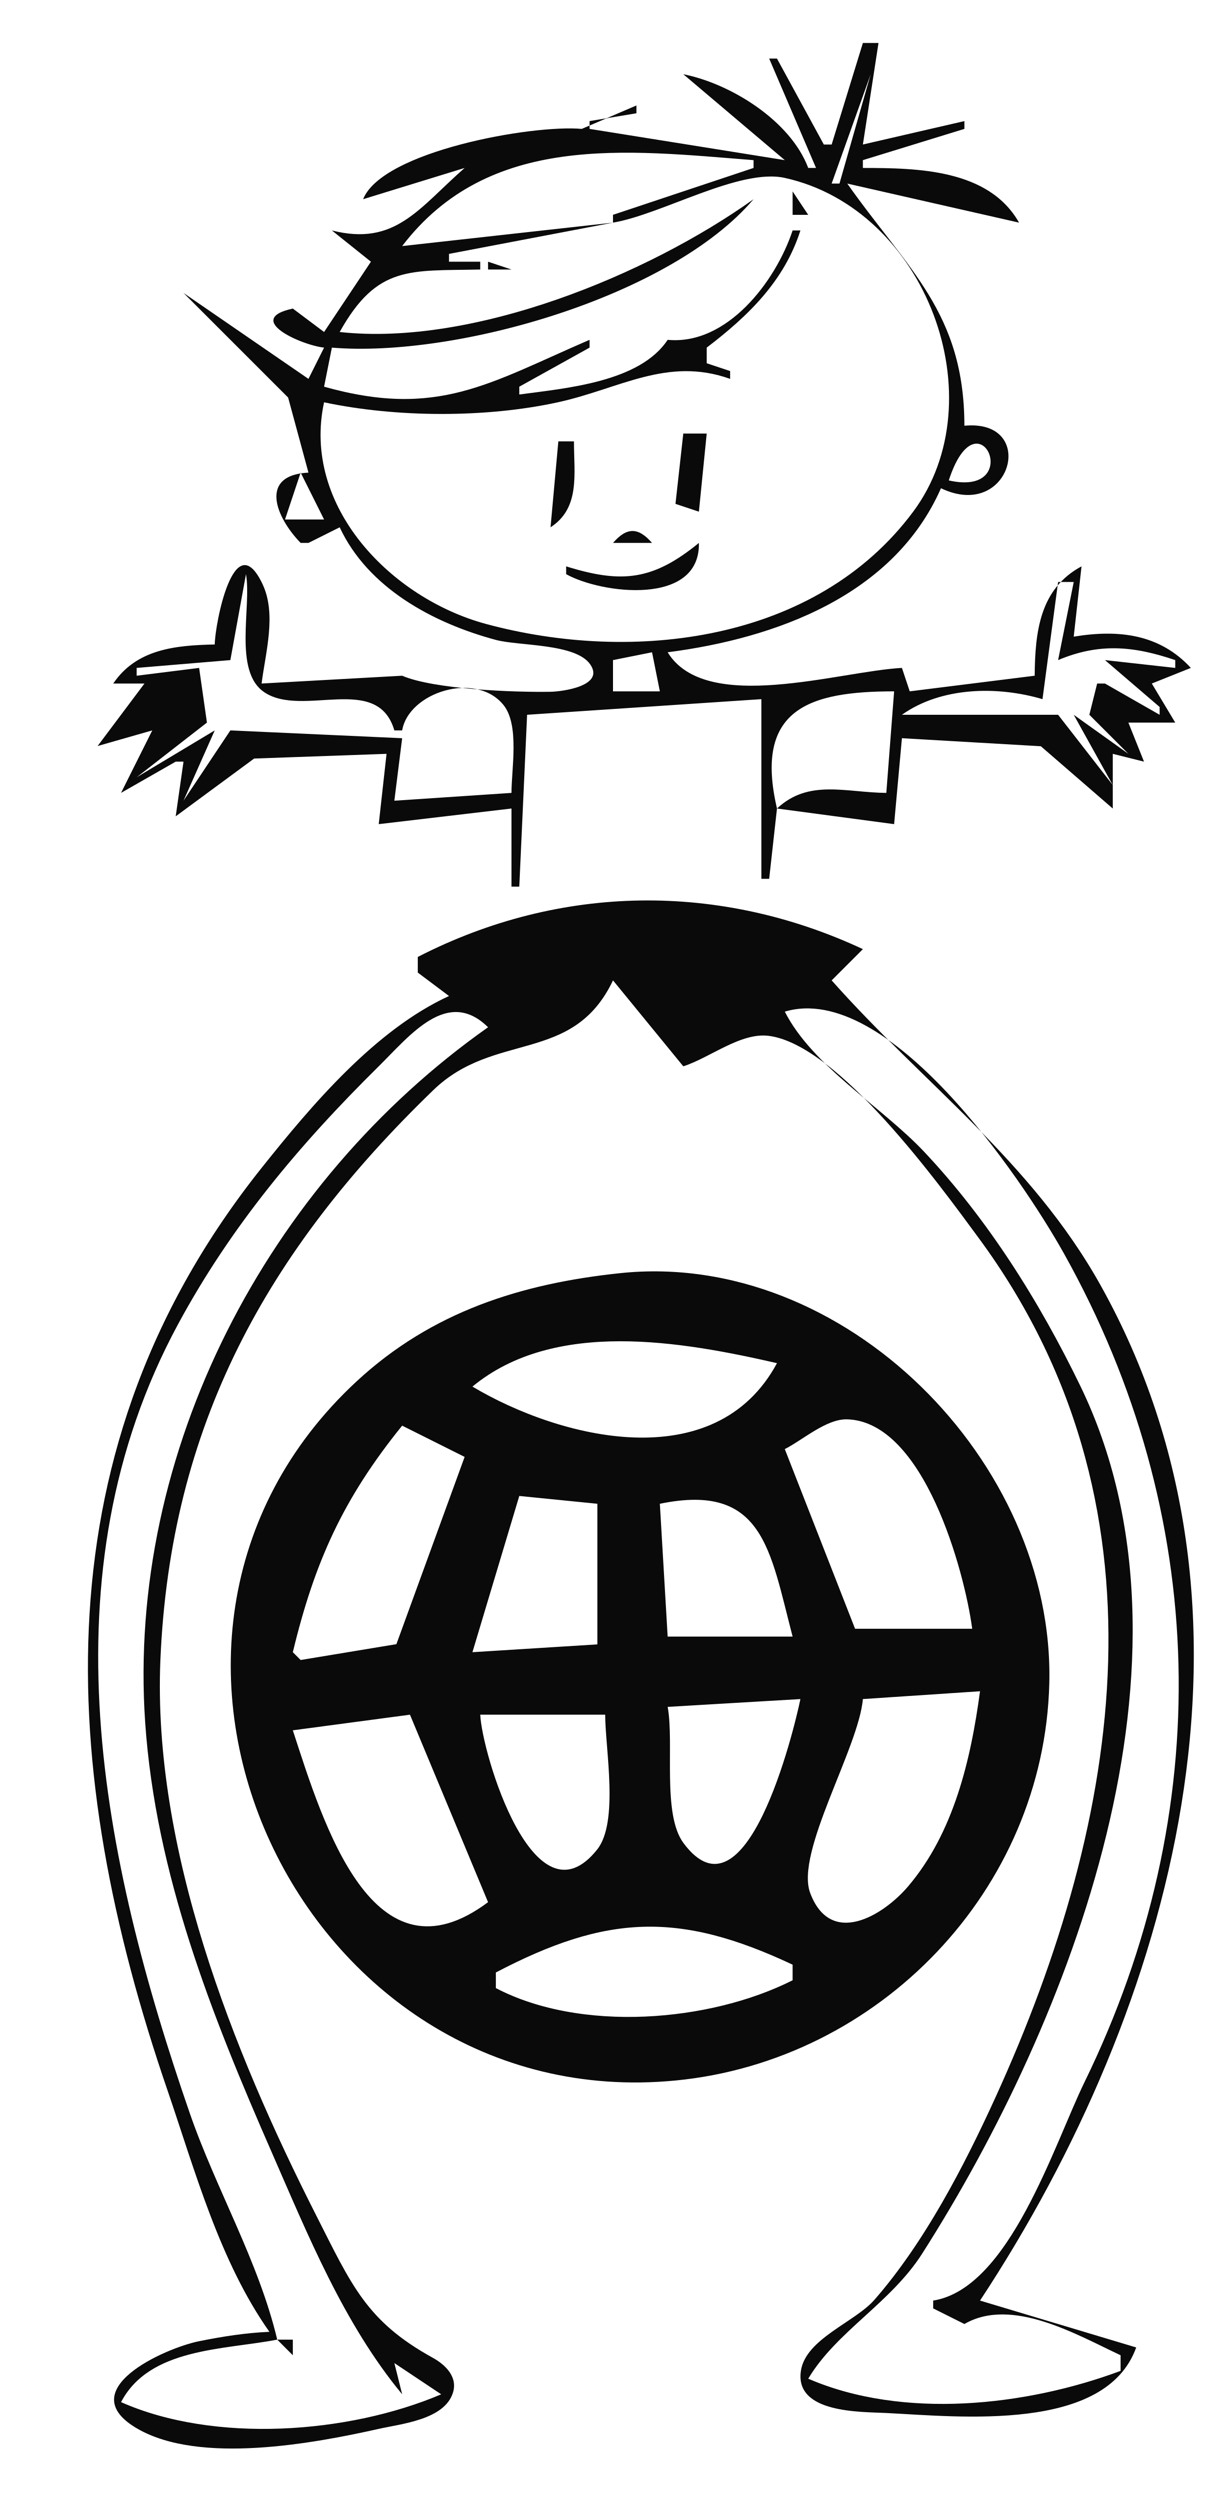 <?xml version="1.0" encoding="UTF-8" standalone="no"?>
<svg
   xmlns:dc="http://purl.org/dc/elements/1.1/"
   xmlns:cc="http://creativecommons.org/ns#"
   xmlns:rdf="http://www.w3.org/1999/02/22-rdf-syntax-ns#"
   xmlns:svg="http://www.w3.org/2000/svg"
   xmlns="http://www.w3.org/2000/svg"
   xmlns:sodipodi="http://sodipodi.sourceforge.net/DTD/sodipodi-0.dtd"
   xmlns:inkscape="http://www.inkscape.org/namespaces/inkscape"
   version="1.1"
   id="svg2572"
   width="157"
   height="320"
   viewBox="0 0 157 320"
   sodipodi:docname="mm11.svg"
   inkscape:version="1.0.2-2 (e86c870879, 2021-01-15)">
  <defs
     id="defs2576" />
  <sodipodi:namedview
     pagecolor="#ffffff"
     bordercolor="#666666"
     borderopacity="1"
     objecttolerance="10"
     gridtolerance="10"
     guidetolerance="10"
     inkscape:pageopacity="0"
     inkscape:pageshadow="2"
     inkscape:window-width="1368"
     inkscape:window-height="850"
     id="namedview2574"
     showgrid="false"
     inkscape:zoom="2"
     inkscape:cx="78.5"
     inkscape:cy="160"
     inkscape:window-x="-6"
     inkscape:window-y="-6"
     inkscape:window-maximized="1"
     inkscape:current-layer="g2580" />
  <g
     inkscape:groupmode="layer"
     inkscape:label="Image"
     id="g2580">
    <path
       style="fill:#0a0a0a;stroke:none"
       d="m 110.5,5.5 -4,13 h -1 l -6,-11 h -1 l 6,14 h -1 c -2.25,-6.005 -9.853,-10.775 -16,-12 l 13,11 -25,-4 v -1 l 6,-1 v -1 l -7,3 c -6.352,-0.574 -25.554,2.855 -28,9 l 13,-4 c -5.869,5.142 -8.858,10.059 -17,8 l 5,4 -6,9 -4,-3 c -6.33,1.363 1.055,4.678 4,5 l -2,4 -16,-11 L 36.897,50.89 39.5,60.5 c -6.404,0.32 -4.175,5.75 -1,9 h 1 l 4,-2 c 3.621,7.761 11.955,12.259 20,14.416 2.96,0.793 10.205,0.425 12.079,3.128 1.921,2.771 -3.579,3.486 -5.08,3.512 C 65.824,88.638 55.559,88.244 51.5,86.5 l -18,1 c 0.504,-3.992 1.943,-8.907 0.107,-12.756 -3.656,-7.665 -6.086,5.224 -6.107,7.756 -5.047,0.107 -10.005,0.584 -13,5 h 4 l -6,8 7,-2 -4,8 7,-4 h 1 l -1,7 L 32.543,97.103 49.5,96.5 l -1,9 17,-2 v 10 h 1 l 1,-22 30,-2 v 23 h 1 l 1,-9 15,2 1,-11 17.791,1.028 9.209,7.972 v -7 l 4,1 -2,-5 h 6 l -3,-5 5,-2 c -4.037,-4.373 -9.327,-4.936 -15,-4 l 1,-9 c -5.346,2.869 -5.95,8.369 -6,14 l -16,2 -1,-3 c -8.018,0.42 -25.097,5.993 -30,-2 13.883,-1.793 28.97,-7.291 35,-21 8.994,4.31 12.499,-8.913 3,-8 -0.01,-14.466 -7.232,-19.99 -15,-31 l 22,5 c -3.883,-6.842 -12.955,-6.995 -20,-7 v -1 l 13,-4 v -1 l -13,3 2,-13 h -2 m 1,4 -4,14 h -1 l 5,-14 m -36,7 -1,1 1,-1 m 21,4 v 1 l -18,6 v 1 c 6.239,-1.045 16.213,-7.005 22,-5.726 18.177,4.018 27.122,28.373 16.443,42.726 C 104.482,82.247 81.018,84.955 62.215,79.867 50.087,76.585 38.614,64.825 41.5,51.5 c 9.253,1.965 20.737,2.019 30,-0.015 7.85,-1.724 13.941,-5.854 22,-2.985 v -1 l -3,-1 v -2 c 5.317,-4.054 9.928,-8.512 12,-15 h -1 c -2.184,6.585 -8.43,14.731 -16,14 -3.576,5.412 -12.958,6.186 -19,7 v -1 l 9,-5 v -1 c -12.898,5.565 -19.46,10.086 -34,6 l 1,-5 c 15.986,1.323 43.406,-6.55 54,-19 -13.593,9.707 -35.911,18.867 -53,17 4.816,-8.633 9.035,-7.791 18,-8 v -1 h -4 v -1 l 21,-4 -27,3 c 11.12,-14.545 28.701,-12.286 45,-11 m -35,0 -1,1 1,-1 m 37,2 -2,3 2,-3 m 3,2 v 3 h 1 1 l -2,-3 m -34,10 7,-2 -7,2 m -5,-1 v 1 h 3 l -3,-1 m 31.667,15.333 0.667,0.333 -0.667,-0.333 M 87.5,55.5 l -1,9 3,1 1,-10 h -3 m 34,6 c 3.767,-11.629 9.881,2.23 0,0 m -50,-5 -1,11 c 3.825,-2.48 2.999,-6.808 3,-11 h -2 m -33,4 3,6 h -5 l 2,-6 m 40,9 h 5 c -1.768,-2.034 -3.232,-2.034 -5,0 m 11,0 c -5.887,4.821 -9.91,5.211 -17,3 v 1 c 4.521,2.529 17.186,4.112 17,-4 m -58,4 c 0.737,4.177 -1.657,12.42 2.343,15.111 C 38.755,91.917 48.342,86.121 50.5,93.5 h 1 C 52.349,88.599 60.955,85.894 64.472,90.242 66.547,92.808 65.5,98.403 65.5,101.5 l -15,1 1,-8 -22,-1 -6,9 4,-9 -10,6 9,-7 -1,-7 -8,1 v -1 l 12,-1 2,-11 m 106,1 -2,10 c 5.262,-2.217 9.657,-1.809 15,0 v 1 l -9,-1 7,6 v 1 l -7,-4 h -1 l -1,4 5,5 -7,-5 5,9 -7,-9 h -20 c 5.022,-3.578 12.233,-3.705 18,-2 l 2,-15 h 2 m -54,9 1,5 h -6 v -4 l 5,-1 m -59,5 -10,5 10,-5 m 90,0 -1,13 c -5.206,-0.043 -9.922,-1.806 -14,2 -2.98,-12.774 4.151,-15 15,-15 m -93,4 -1,1 1,-1 m 32,30 v 2 l 4,3 c -9.456,4.331 -17.608,13.988 -23.996,22 -28.544,35.796 -26.183,76.882 -12.083,118 3.561,10.385 6.686,21.943 13.079,31 -3.069,0.132 -5.988,0.596 -9,1.2 -4.367,0.876 -16.513,6.277 -7.852,11.228 7.973,4.559 22.416,1.887 30.852,-0.004 2.92,-0.655 8.415,-1.175 9.503,-4.63 0.636,-2.019 -0.958,-3.575 -2.573,-4.466 -8.514,-4.695 -10.391,-9.274 -14.985,-18.328 -10.682,-21.052 -20.921,-46.904 -19.905,-71 1.263,-29.948 13.561,-52.29 34.957,-72.961 7.852,-7.585 17.872,-3.262 23.004,-14.039 l 9,11 c 3.357,-1.062 7.321,-4.342 10.911,-3.904 8.908,1.088 21.877,19.035 26.933,25.904 24.928,33.856 18.528,74.071 2.127,110 -4.025,8.818 -9.084,18.561 -15.489,25.895 -2.518,2.884 -8.808,4.99 -9.422,9.104 -0.811,5.442 7.635,5.228 10.925,5.392 9.476,0.472 28.104,2.514 32.015,-8.391 l -20,-6 c 24.827,-37.645 38.781,-88.216 15.421,-130 -8.893,-15.904 -22.668,-25.757 -34.421,-39 l 4,-4 c -18.315,-8.561 -38.753,-8.375 -57,1 m 66,172 v 1 l 4,2 c 6.052,-3.499 14.334,1.336 20,4 v 2 c -12.127,4.52 -27.873,6.239 -40,1 3.607,-6.047 10.55,-9.678 14.586,-16.001 18.985,-29.747 37.173,-76.205 20.255,-111.089 -5.215,-10.753 -11.801,-21.281 -20.025,-30 -5.425,-5.75 -14.272,-10.931 -17.816,-17.91 13.155,-3.912 30.185,21.014 35.766,31 18.639,33.345 19.537,71.361 2.63,106 -3.937,8.065 -9.634,26.457 -19.396,28 m -57,-163 c -28.285,19.924 -46.288,54.31 -43.91,89 1.33,19.398 8.515,37.455 16.195,54.996 4.648,10.617 9.227,21.952 16.715,31.004 l -1,-4 6,4 c -11.931,5.067 -29.052,6.288 -41,1 3.648,-6.958 13.093,-6.669 20,-8 -2.379,-10.016 -7.841,-19.271 -11.204,-29 -11.236,-32.509 -18.837,-68.902 -1.488,-101 6.807,-12.594 15.562,-23.002 25.692,-33.003 3.995,-3.945 8.802,-10.126 13.999,-4.997 m 16.91,31.479 c -12.684,1.334 -24.114,4.933 -33.74,13.847 -35.926,33.266 -7.19,94.151 40.83,89.504 26.058,-2.521 47.209,-24.366 47.871,-50.83 0.71,-28.365 -26.261,-55.54 -54.961,-52.521 M 99.5,174.5 c -7.926,14.695 -27.802,9.673 -39,3 10.536,-8.697 26.853,-5.777 39,-3 m 25,34 h -15 l -9,-23 c 2.306,-1.167 5.327,-3.893 8,-3.809 9.803,0.308 14.995,19.342 16,26.809 m -65,-22 -8.738,23.972 -12.262,2.028 -1,-1 c 2.783,-11.557 6.441,-19.655 14,-29 l 8,4 m 42,23 h -16 l -1,-17 c 13.243,-2.723 14.087,5.861 17,17 m -25,-17 v 18 l -16,1 6,-20 10,1 m 49,24 c -1.177,8.743 -3.355,18.112 -9.224,24.995 -3.165,3.713 -9.896,7.835 -12.524,0.831 -1.947,-5.192 6.198,-18.517 6.748,-24.826 l 15,-1 m -23,1 c -0.865,4.192 -6.979,29.197 -14.972,18.436 C 84.773,232.228 86.36,223.131 85.5,218.5 l 17,-1 m -50,2 10,24 c -14.716,10.996 -21.077,-9.943 -25,-22 l 15,-2 m 25,0 c 0,4.334 1.782,13.733 -1.028,17.262 C 68.41,246.886 61.714,224.411 61.5,219.5 h 16 m 24,32 v 2 c -10.692,5.381 -27.145,6.677 -38,1 v -2 c 14.166,-7.424 23.451,-7.839 38,-1 m -66,48 2,2 v -2 z"
       id="path3145" />
  </g>
</svg>
